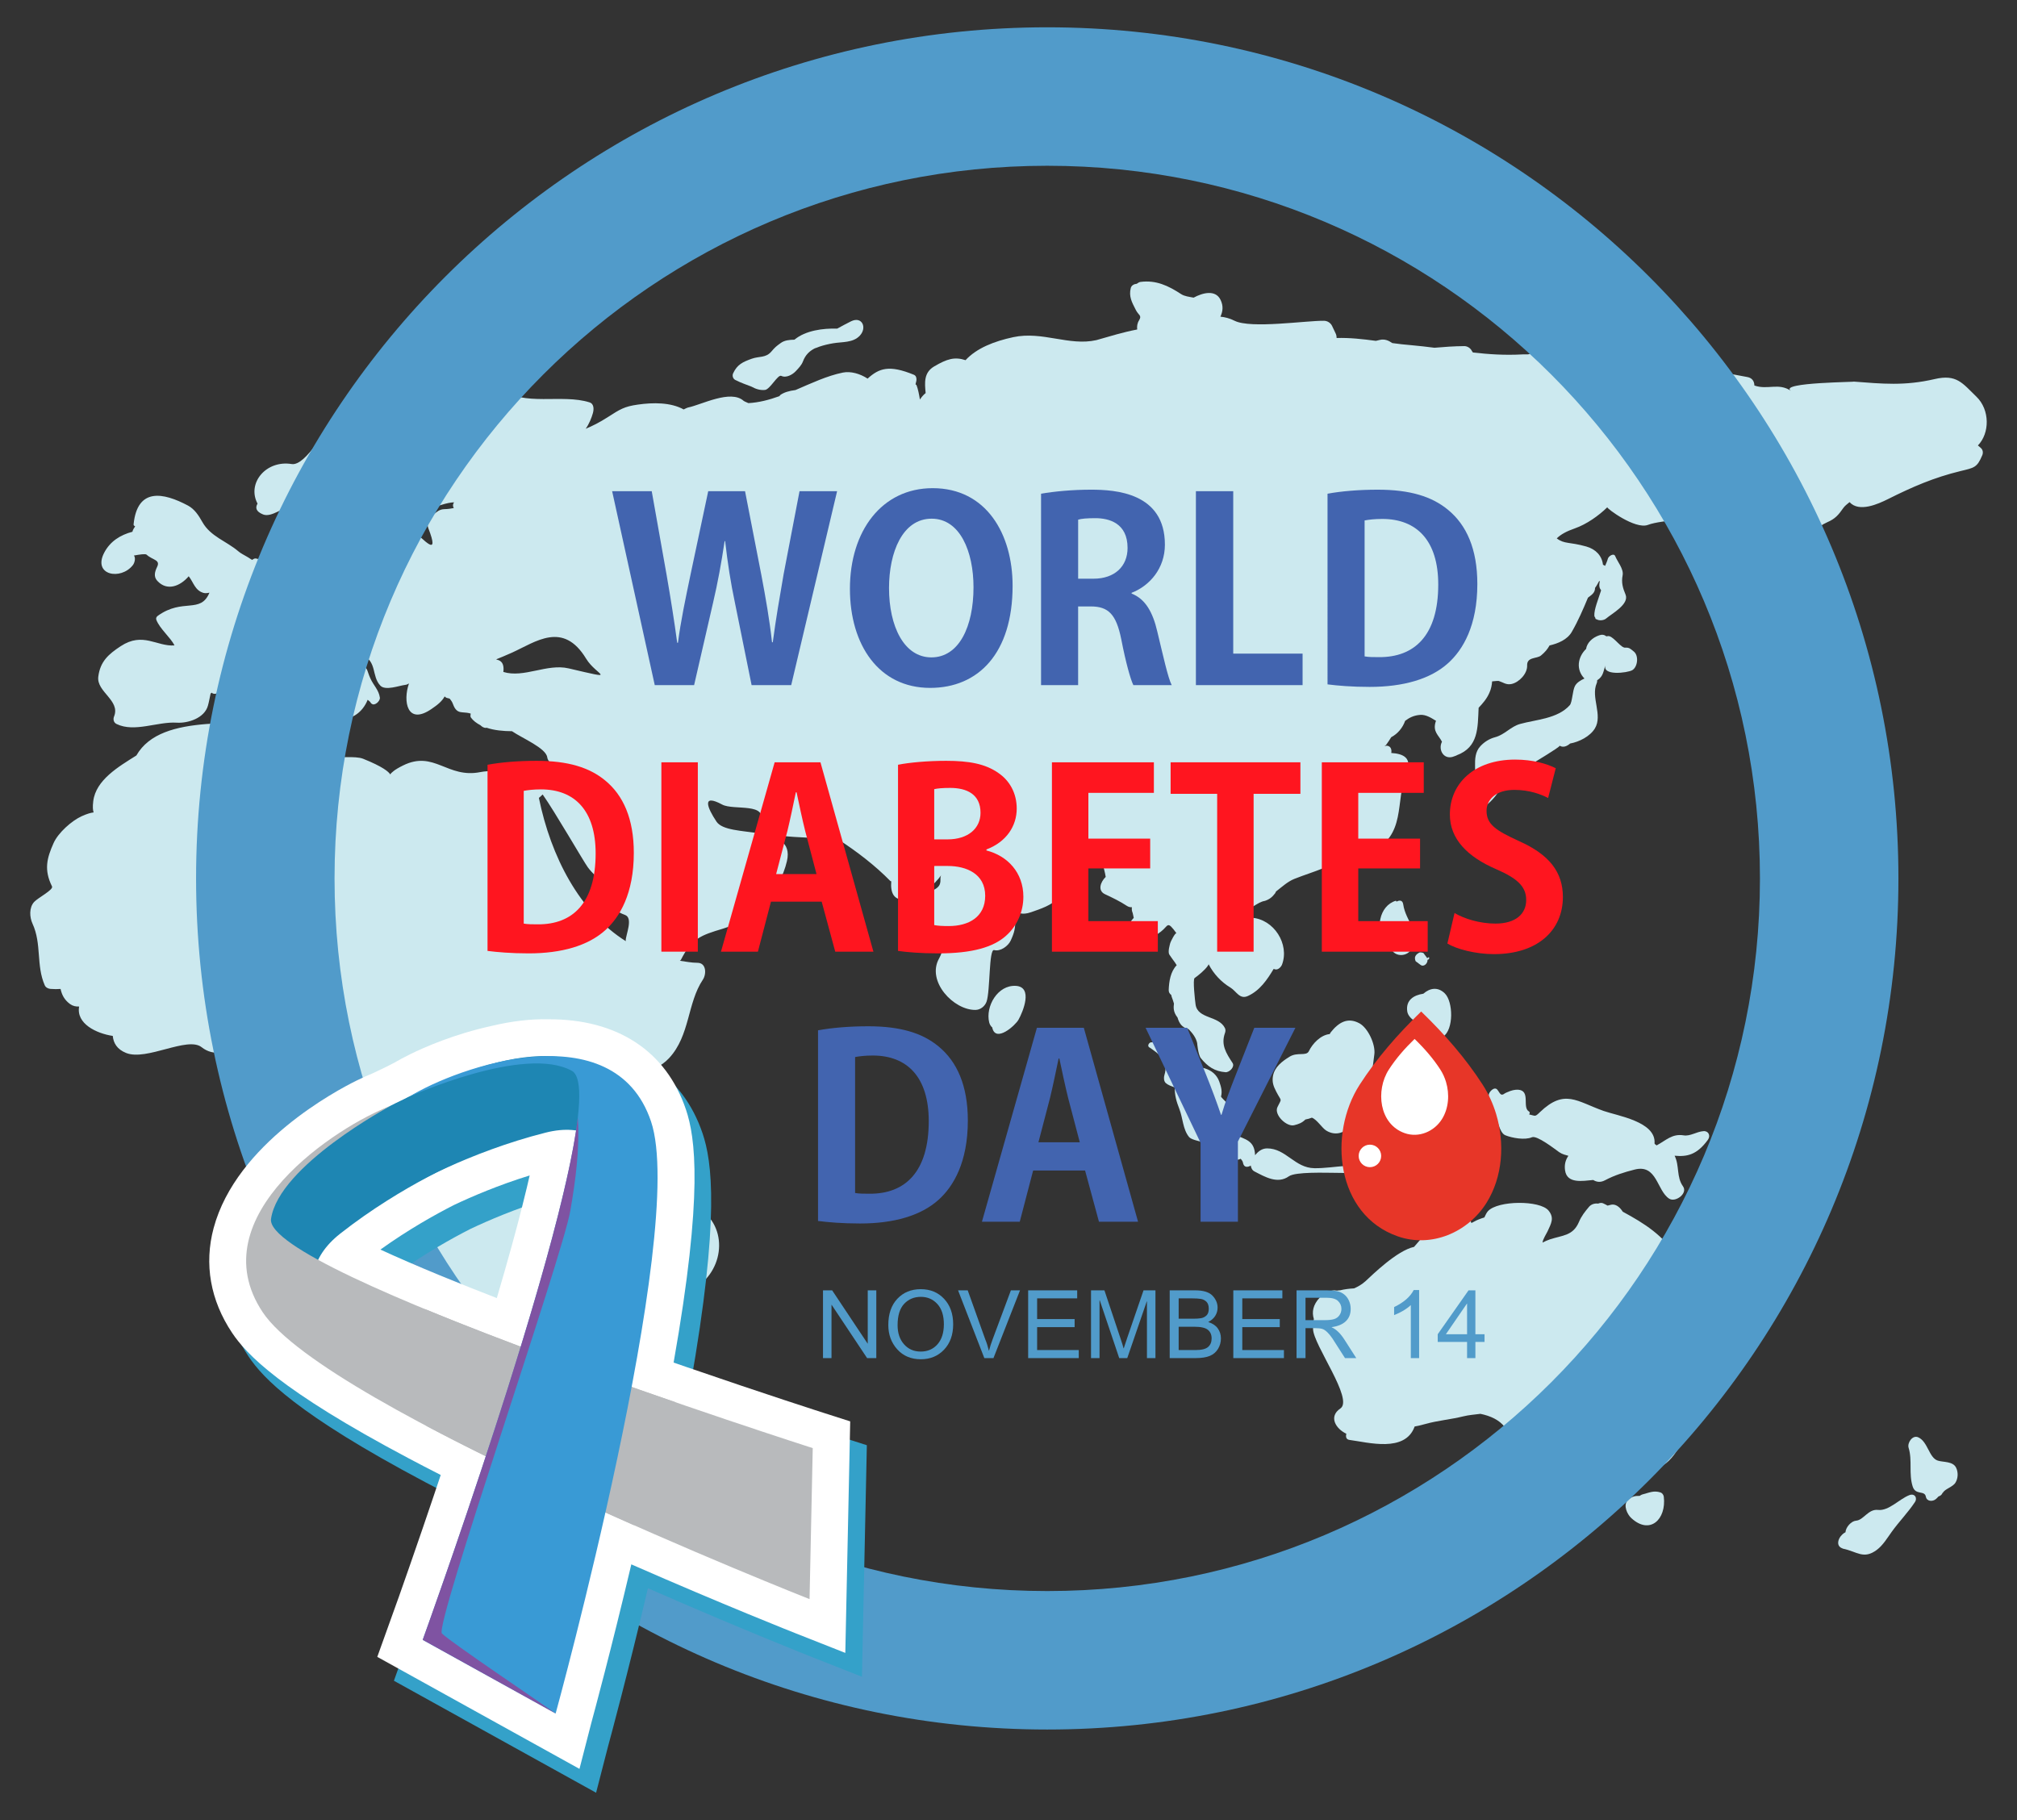 <?xml version="1.0" encoding="utf-8"?>
<!-- Generator: Adobe Illustrator 27.5.0, SVG Export Plug-In . SVG Version: 6.00 Build 0)  -->
<svg version="1.1" id="Layer_1" xmlns="http://www.w3.org/2000/svg" xmlns:xlink="http://www.w3.org/1999/xlink" x="0px" y="0px"
	 viewBox="0 0 306.223 276.34" style="enable-background:new 0 0 306.223 276.34;" xml:space="preserve">
<rect x="0" y="0" width="306.223" height="276.34" fill="#333333" stroke="none"/>
<g>
	<g>
		<g>
			<g>
				<path style="fill:#CCE9EF;" d="M300.288,67.633c1.814-1.858,1.836-5.415-0.228-7.406c-2.124-2.051-2.994-3.452-6.34-2.671
					c-4.584,1.064-7.946,0.712-12.357,0.378c1.081,0.081-11.432,0.097-9.46,1.404c-1.922-1.271-3.503-0.094-5.551-0.805
					c-0.016-0.687-0.36-1.152-1.068-1.287c-9.743-1.856-18.599-3.295-28.27-4.048c-1.842-0.142-3.498,0.174-5.025,0.608
					c-0.271,0.004-0.515-0.017-0.791,0c-2.82,0.156-5.227-0.023-7.575-0.286c-0.055-0.099-0.12-0.14-0.178-0.256
					c-0.186-0.399-0.663-0.714-1.126-0.714c-1.569,0.012-3.071,0.121-4.541,0.25c-1.126-0.143-2.254-0.279-3.494-0.388
					c-0.951-0.068-1.925-0.192-2.905-0.322c-0.57-0.402-1.182-0.652-1.886-0.481c-0.188,0.05-0.407,0.098-0.608,0.143
					c-1.997-0.271-4.008-0.494-5.956-0.432c-0.009-0.215-0.028-0.439-0.135-0.662c-0.184-0.387-0.371-0.782-0.563-1.184
					c-0.214-0.45-0.716-0.769-1.217-0.769c-2.656-0.044-11.104,1.238-13.573,0c-0.779-0.393-1.483-0.557-2.158-0.624
					c0.35-0.756,0.497-1.59,0.014-2.571c-0.769-1.559-2.686-1.072-4.079-0.318c-0.689-0.133-1.378-0.2-1.9-0.539
					c-1.958-1.282-3.82-2.162-6.185-1.846c-0.174,0.022-0.37,0.143-0.551,0.28c-0.402,0.028-0.8,0.245-0.904,0.633
					c-0.329,1.299,0.165,2.163,0.763,3.339c0.41,0.822,0.962,0.804,0.492,1.579c-0.287,0.461-0.332,0.915-0.283,1.389
					c-2.117,0.402-4.174,1.039-6.208,1.617c-4.14,0.93-8.165-1.403-12.608-0.452c-2.89,0.621-5.555,1.662-7.244,3.493
					c-1.653-0.541-2.792-0.205-4.75,0.942c-1.618,0.946-1.453,2.503-1.308,4.053c-0.323,0.256-0.607,0.589-0.871,0.981
					c-0.134-0.838-0.295-1.613-0.506-2.159c-0.026-0.08-0.116-0.096-0.16-0.148c0.036-0.231,0.134-0.45,0.143-0.674
					c0.017-0.326-0.065-0.643-0.394-0.78c-3.757-1.541-5.278-0.996-7.025,0.586c-1.148-0.755-2.573-1.156-3.762-0.915
					c-2.399,0.487-4.782,1.618-7.189,2.651c-0.933,0.114-1.741,0.343-2.314,0.759c-0.041,0.039-0.08,0.117-0.122,0.168
					c-1.556,0.565-3.118,0.971-4.711,1.058c-0.237-0.129-0.486-0.182-0.719-0.343c-1.973-1.77-6.394,0.591-8.409,1.001
					c-0.225,0.053-0.468,0.2-0.696,0.301c-1.979-1.094-4.657-1.063-6.937-0.739c-2.092,0.291-2.739,0.724-4.563,1.894
					c-1.303,0.837-2.361,1.359-3.374,1.78c0.53-0.756,0.893-1.661,1.094-2.381c0.153-0.563,0.193-1.405-0.521-1.63
					c-4.187-1.327-9.989,0.687-13.568-2.092c-2.239-1.737-5.291-2.895-7.964-1.282c-5.033,3.049-12.249,2.444-16.942,5.848
					c-1.331,0.968-4.554,7.244-6.742,6.892c-3.901-0.632-6.828,2.924-5.18,6.008c-0.354,0.604-0.265,1.2,0.841,1.645
					c1.292,0.521,3.208-1.228,4.325-1.264c0.66-0.014,1.223,0.28,1.806,0.509c1.893,2.287,2.663,6.989,7.806,4.668
					c3.763-1.707,4.34-5.316,5.344-8.731c0.106-0.378,0.217-1.04-0.202-1.312c-5.236-3.405,1.929-1.981,3.04-1.739
					c0.938,0.204,1.852-0.08,2.492-0.832c2.131-2.488-0.017,1.047-1.283,2.082c-0.855,0.695-1.081,1.691-1.497,2.703
					c-0.135,0.35-0.182,1.045,0.198,1.287c1.618,1.024,2.851,1.9,4.932,1.212c0.862-0.28,1.529-0.407,2.034-0.423
					c-0.148,0.22-0.225,0.478-0.107,0.729c0.023,0.043,0.042,0.09,0.067,0.139c-0.392,0.081-0.843,0.155-1.457,0.171
					c-0.728,0.031-1.12,0.392-1.66,0.859c-0.58,0.507-1.063,1.223-0.755,2.019c1.823,4.672-0.655,1.77-2.49,0.176
					c-0.546-0.481-1.301-0.085-1.728,0.352c-1.104,1.096-3.811,4.438-5.605,2.624c-0.401-0.397-1.184-0.384-1.646-0.123
					c-1.595,1.046-3.417,1.478-5.452,1.298c0.376-0.284,1.032-1.429,0.207-1.656c-1.882-0.527-3.348-1.226-3.115-3.491
					c0.018-0.207-0.088-0.361-0.299-0.389c-5.203-0.68-2.125,6.957-6.007,5.827c-0.228-0.063-0.416,0.076-0.607,0.205
					c-0.208-0.1-0.357-0.234-0.552-0.344c-0.059-0.047-0.133-0.085-0.212-0.127c-0.464-0.277-1.001-0.533-1.346-0.844
					c-1.782-1.524-4.212-2.233-5.441-4.42c-0.55-0.978-1.172-1.967-2.198-2.517c-3.726-1.978-7.68-2.78-8.25,2.848
					c-0.022,0.2,0.121,0.231,0.233,0.314c-0.164,0.266-0.352,0.511-0.412,0.819c-1.844,0.485-3.375,1.451-4.278,3.169
					c-1.798,3.432,2.505,4.245,4.339,1.905c0.296-0.373,0.454-1.121,0.168-1.465c0.893-0.162,1.747-0.29,1.924-0.131
					c0.906,0.838,2.146,0.759,1.592,1.864c-0.336,0.702-0.562,1.461,0.027,2.105c1.501,1.641,3.509,0.798,4.774-0.689
					c0.733,0.907,0.939,2.155,2.256,2.528c0.286,0.077,0.597,0.026,0.892-0.036c-1.359,3.267-4.041,0.764-7.854,3.522
					c-0.182,0.129-0.296,0.357-0.215,0.581c0.486,1.343,2.226,2.761,2.759,3.907c-2.704,0.189-4.786-2.104-8.164,0.115
					c-1.815,1.196-3.114,2.294-3.401,4.637c-0.291,2.293,3.376,3.589,2.403,6.014c-0.187,0.438-0.076,0.949,0.37,1.162
					c2.722,1.326,6.222-0.386,9.131-0.2c1.679,0.109,4.214-0.662,4.745-2.592c0.166-0.595,0.267-1.2,0.398-1.807
					c0.046-0.054,0.1-0.101,0.153-0.159c0.278,0.253,0.671,0.227,0.979,0.009c2.365-1.631,4.808-3.01,7.106-4.656
					c0.187,0.189,0.362,0.393,0.559,0.582c0.389,0.362,0.912,0.26,1.367,0.099c1.239-0.438,2.982-1.802,2.743-2.403
					c0.526,1.345,2.686,2.975,3.795,3.864c0.996,0.801,3.099,0.66,3.332,2.207c0.077,0.525,0.139,1.023,0.207,1.456
					c-0.221,0.081-0.607,0.205-1.547,0.7c-0.415,0.215-0.705,0.595-0.68,1.08c0.005,0.194,0.019,0.393,0.028,0.594
					c0.013,0.272,0.249,0.403,0.478,0.447c2.684,0.484,4.534-0.903,5.33-2.895c0.173,0.156,0.399,0.28,0.472,0.468
					c0,0.01,0.008,0.004,0.019,0.01c0.025,0.042,0.045,0.081,0.08,0.122c0.005-0.014,0.012-0.023,0.026-0.031
					c0.393,0.456,1.338-0.359,1.256-0.908c-0.169-1.166-0.946-1.823-1.435-2.896c-0.6-1.294-0.294-1.578-1.444-2.09
					c-0.103-0.048-0.226,0.073-0.348,0.1c-0.731-0.646-1.472-1.296-1.701-1.785c-0.066-0.152-0.157-0.21-0.229-0.339
					c0.829,0.08,1.659,0.178,2.487,0.54c2.277,1.009,1.388,3.211,2.736,4.651c0.761,0.827,2.911-0.009,3.768-0.103
					c0.266-0.027,0.412-0.126,0.585-0.219c-0.948,2.7-0.28,6.395,3.391,3.895c0.985-0.663,1.633-1.204,2.025-1.927
					c0.092,0.093,0.191,0.189,0.349,0.231c0.134,0.033,0.278,0.075,0.412,0.103c0.153,0.212,0.332,0.399,0.442,0.684
					c0.26,0.676,0.533,1.336,1.408,1.39c0.582,0.041,0.993,0.081,1.343,0.197c-0.026,0.211-0.08,0.434,0.027,0.594
					c0.363,0.504,0.876,0.871,1.458,1.18c0.216,0.215,0.474,0.38,0.788,0.406c0.045,0,0.083-0.034,0.13-0.034
					c1.162,0.397,2.538,0.526,3.867,0.531c1.569,1.072,5.174,2.567,5.352,3.969c0.039,0.332,0.253,0.607,0.49,0.876
					c-2.102,1.409-8.436,0.917-10.621,1.359c-5.058,1.024-7.033-3.361-11.781-0.994c-1.256,0.619-1.753,1.073-1.924,1.349
					c-0.236-0.403-1.147-1.185-4.117-2.374c-2.361-0.951-10.524,1.497-8.149-3.523c0.117-0.253,0.053-0.526-0.117-0.729
					c-0.438-0.567-0.884-1.131-1.313-1.7c-0.115-0.149-0.366-0.149-0.524-0.119c-7.941,1.437-20.464-1.175-24.323,5.572
					c-2.692,1.694-6.15,3.704-6.547,6.942c-0.113,0.894-0.053,1.373,0.054,1.704c-0.393,0.046-0.915,0.172-1.804,0.571
					c-1.528,0.695-3.578,2.522-4.268,4.075c-1.029,2.301-1.492,4.059-0.242,6.587c0.254,0.513-2.119,1.714-2.714,2.359
					c-0.784,0.854-0.701,2.315-0.241,3.311c1.413,3.075,0.518,6.314,1.854,9.348c0.151,0.335,0.508,0.508,0.856,0.544
					c0.566,0.048,1.069,0.04,1.542,0.008c0.2,0.909,0.58,1.653,1.434,2.287c0.428,0.309,0.899,0.407,1.385,0.38
					c-0.47,2.614,2.618,4.087,5.108,4.465c0.097,1.077,0.648,2.037,2.03,2.589c3.093,1.247,9.327-2.576,11.461-0.875
					c1.792,1.43,4.152,0.889,5.884-0.368c0.2-0.146,0.396-0.356,0.607-0.536c1.037,0.577,2.561,0.436,3.802,0.564
					c0.626,0.067,1.03,0.122,1.471,0.182c0.908,0.964,1.719,1.949,2.432,2.89c-0.471,0.783-0.799,1.636-0.602,2.41
					c0.535,2.088-2.083,3.925-0.922,6.287c1.001,2.038,3.061,2.318,5.075,2.26c-0.434,0.92-0.705,2.082-0.544,2.997
					c0.151,0.885,3.656,5.5,3.889,4.676c-0.354,1.257-0.419,2.302-0.255,3.225c-1.434,1.632-3.279,3.245-3.038,4.955
					c0.518,3.697,0.511,1.22-0.726,4.892c-1.062,3.132-0.219,4.689,2.411,6.841c0.009,0.008,0.015,0,0.027,0.008
					c0.285,0.756,0.635,1.568,1.056,2.442c1.036,2.208,3.465,4.71,4.612,8.057c0.708,2.093,0.25,7.6,4.339,7.007
					c1.416-0.202,1.803,1.535,3.204,1.219c3.133-0.719,4.961-4.441,8.491-3.995c4.088,0.506,12.307-11.033,12.983-14.621
					c0.137-0.688-0.218-1.322-0.822-1.619c-4.862-2.405-0.241-4.845,3.075-6.481c4.481-2.207,4.772-13.117,3.469-12.628
					c0.844-0.313,1.485-1.247,1.621-2.117c0.416-2.753-3.012-6.534-0.537-7.968c1.467-0.845,3.312-1.092,3.628-3.058
					c0.624-4.087,3.911-3.244,6.348-5.875c3.178-3.427,2.733-8.338,5.119-11.904c0.562-0.839,0.541-2.561-0.823-2.561
					c-0.94,0-1.788-0.191-2.669-0.31c0.045-0.057,0.128-0.074,0.159-0.143c1.65-3.261,3.031-3.723,6.392-4.732
					c4.759-1.404,8.632-5.598,9.709-10.27c1.337-5.848-8.933-3.322-10.7-5.981c-1.407-2.114-2.295-4.293,0.868-2.588
					c1.735,0.932,7.096-0.388,5.731,2.803c-0.149,0.33-0.109,0.756,0.148,1.015c1.323,1.314,8.167,1.118,11.696,1.446
					c2.855,1.843,5.684,4.023,7.94,6.331c0.041,0.054,0.094,0.024,0.15,0.054c-0.135,1.698,0.31,3.182,2.711,2.7
					c1.743-0.354,3.922-2.242,4.885-3.646c-0.363,0.525,0.326,1.438-0.977,2.163c-0.369,0.198-0.679,0.433-0.898,0.8
					c-2.724,4.484,4.093,5.121,1.528,9.724c-1.918,3.453,2.224,7.843,5.546,7.788c0.739-0.012,1.416-0.544,1.672-1.243
					c0.58-1.662,0.335-8.064,1.158-7.843c0.944,0.259,2.136-0.617,2.515-1.449c0.554-1.207,0.725-1.868,0.68-3.287
					c-0.077-2.812-0.425-0.026,2.398-1.009c1.563-0.548,3.049-1.014,4.275-2.237c1.501-1.49,3.915-5.836,6.463-5.559
					c0.246,0.843,0.486,1.671,0.604,2.433c-0.808,0.785-1.228,2.046-0.172,2.595c1.178,0.551,2.338,1.107,3.416,1.819
					c0.231,0.147,0.477,0.201,0.731,0.188c0,0.013,0,0.013,0,0.028c-0.041,0.299,0,0.581,0.121,0.848
					c0.059,0.326,0.107,0.53,0.161,0.74c-0.657,0.694-1.013,1.409-0.799,2.517c0.053,0.303,0.23,0.666,0.569,0.756
					c1.854,0.513,2.822-0.027,4.374-1.201c1.153-0.878,0.881-1.756,2.355,0.282c-0.166-0.233-0.924,1.309-0.953,1.457
					c-0.056,0.244-0.42,1.359-0.129,1.782c0.277,0.408,0.564,0.818,0.863,1.214c0.089,0.174,0.165,0.251,0.243,0.376
					c-0.943,0.981-1.167,2.451-1.215,3.769c-0.005,0.361,0.141,0.564,0.389,0.759c0.03,0.088,0.024,0.184,0.058,0.264
					c0.144,0.366,0.25,0.701,0.349,1.041c-0.067,0.558-0.138,1.256,0.533,2.103c0,0,0.009,0.008,0.009,0.013
					c0.26,0.892,0.668,1.512,1.677,1.758c0.608,0.634,1.146,1.313,1.31,2.144c-0.015-0.082,0.134,1.747,0.553,2.27
					c1.027,1.278,2.117,2.01,3.75,2.13c0.571,0.041,1.447-0.803,1.068-1.399c-0.963-1.481-1.809-2.759-1.148-4.567
					c0.08-0.228,0.1-0.489-0.003-0.715c-0.93-1.944-4.128-1.358-4.464-3.583c-0.087-0.586-0.447-3.816-0.152-4.027
					c0.595-0.43,1.528-1.175,2.01-1.864c0.029-0.036,0.084-0.16,0.125-0.232c0.743,1.447,1.912,2.702,3.306,3.536
					c0.906,0.551,1.391,1.844,2.64,1.284c1.822-0.823,2.936-2.471,3.923-4.117c0.078,0.028,0.135,0.053,0.266,0.081
					c0.432,0.071,0.866-0.378,1.006-0.742c1.154-3.083-1.208-6.895-4.642-7.113c-0.067-0.459-0.14-0.916-0.205-1.374
					c0.205-0.15,0.406-0.292,0.618-0.434c0.512-0.312,1.019-0.646,1.632-0.75c0.697-0.231,1.104-0.569,1.547-1.149
					c0.071-0.095,0.077-0.175,0.137-0.274c0.903-0.702,1.749-1.489,2.758-1.903c1.585-0.632,3.062-1.076,4.438-1.644
					c0.438,0.037,0.828,0.08,0.979,0.069c1.909-0.124,4.392-1.663,6.07-2.43c5.665-2.552,3.773-7.748,5.545-12.087
					c0.942-2.274-0.439-2.918-2.292-3.035c0.09-0.513-0.062-1.041-0.658-1.103c-0.131-0.014-0.25,0.054-0.37,0.082
					c0.063-0.082,0.184-0.122,0.25-0.214c0.281-0.374,0.52-0.768,0.771-1.161c1.013-0.536,1.739-1.438,2.114-2.486
					c0.612-0.466,1.316-0.836,2.285-0.902c0.854-0.063,1.648,0.435,2.409,0.908c-0.021,0.042-0.048,0.079-0.061,0.121
					c-0.473,1.533,0.433,2.017,0.959,3.047c-0.014,0.037-0.041,0.079-0.056,0.117c-0.497,1.149,0.31,2.55,1.646,2.187
					c0.218-0.054,0.358-0.14,0.552-0.197l-0.022,0.028c0.038-0.016,0.077-0.052,0.118-0.08c3.339-1.246,3.178-4.182,3.325-7.21
					c0.631-0.674,1.232-1.35,1.639-2.287c0.267-0.598,0.366-1.16,0.41-1.723c0.504-0.054,0.931-0.086,0.996-0.067
					c0.705,0.227,1.135,0.63,1.933,0.469c1.175-0.242,2.433-1.589,2.387-2.805c-0.053-1.349,1.466-1,2.106-1.526
					c0.625-0.52,0.982-0.956,1.295-1.524c1.285-0.299,2.692-0.863,3.388-2.078c0.964-1.681,1.716-3.422,2.444-5.177
					c0.246-0.207,0.519-0.363,0.755-0.627c0.249-0.269,0.322-0.58,0.322-0.862c0.241-0.305,0.43-0.689,0.635-1.056
					c0.026,0.028,0.055,0.044,0.083,0.068c-0.05,0.256-0.097,0.519-0.057,0.786c0.034,0.228,0.137,0.415,0.259,0.58
					c-0.434,1.363-1.069,2.887-1.028,3.817c0,0.152,0.08,0.243,0.151,0.354c0,0.158,0.052,0.2,0.199,0.224
					c0.42,0.259,1.122,0.167,1.471-0.144c0.803-0.696,3.511-2.135,2.921-3.601c-0.423-1.002-0.664-1.849-0.445-2.95
					c0.179-0.952-0.801-2.073-1.123-2.886c-0.219-0.552-1.033,0.014-1.121,0.38c-0.094,0.352-0.258,0.715-0.418,1.091
					c-0.083-0.068-0.201-0.121-0.325-0.174c-0.147-1.344-1.078-2.358-2.523-2.766c-2.611-0.736-3.31-0.34-4.493-1.236
					c0.643-0.627,1.472-1.073,2.763-1.525c1.744-0.613,3.599-1.908,4.915-3.205c-0.161,0.148,4.226,3.402,6.143,2.687
					c2.284-0.865,7.92-0.733,9.683-2.106c0.495-0.378,1.467-0.945,1.653-1.668c0.131-0.519,0.38-0.916,0.617-1.332
					c1.148-0.928,2.285-1.826,3.038-1.606c-0.067-0.015,2.511-0.249,4.772-0.354c0.033,0.242,0.008,0.468,0.049,0.723
					c0.43,2.45-0.7,1.337-2.029,1.605c-1.132,0.232-4.263,1.322-5.105,2.235c-1.313,1.42-0.844,3.165-0.639,4.824
					c-0.232,0.978-0.367,1.971-0.419,2.915l0,0c-0.5,0.782-2.122,3.441-1.492,4.598c0.613,1.123,2.422,1.085,3.491,0.533
					c0.496-0.259,0.937-0.581,1.388-0.872c0.714-0.263,1.485-0.737,2.297-1.359c1.077-0.579,2.268-0.913,3.246-1.572
					c2.758-1.835,3.537-5.592,6.659-6.955c1.269-0.551,1.734-1.121,2.511-2.229c0.268-0.356,0.604-0.57,0.912-0.843
					c1.445,1.602,4.358,0.273,5.793-0.439c3.801-1.901,7.012-3.292,11.053-4.276c2.083-0.507,2.508-0.51,3.303-2.403
					c0.148-0.352,0.11-0.777-0.162-1.049C300.614,67.897,300.453,67.776,300.288,67.633z M76.418,102.023
					c0.413-3.158-3.406-0.809,1.33-2.937c3.58-1.625,7.739-4.85,11.243,0.93c1.512,2.509,5.188,3.302-2.662,1.466
					C83.052,100.715,79.543,102.989,76.418,102.023z M94.996,142.797c0,0.04,0.022,0.063,0.022,0.107
					c-7.028-4.407-11.387-12.838-13.206-21.764c0.2-0.131,0.376-0.341,0.575-0.512c1.811,2.546,6.158,10.089,6.841,11.035
					c0.302,0.415,0.73,0.886,1.199,1.346c0.548,1.519,1.724,3.217,2.081,3.83c0.694,1.179,1.03,1.568,2.394,2.083
					C96.171,139.39,94.992,141.974,94.996,142.797z"/>
				<path style="fill:#CCE9EF;" d="M62.058,70.242c0,0,0,0-0.005,0C62.281,70.299,62.244,70.282,62.058,70.242z"/>
			</g>
			<path style="fill:#CCE9EF;" d="M106.317,183.59c-1.269-0.891-2.967,0.486-3.115,1.84c-0.017,0.146,0.036,0.211,0.036,0.333
				c-0.71,1.224-1.656,2.355-3.123,2.35c-1.018,0-2.316,0.148-3.163,0.772c-1.665,1.215-1.215,3.478-0.776,5.154
				c0.371,1.413-0.219,2.631-0.385,3.992c0.031,1.353-0.235,2.659-0.783,3.942c-0.084,0.148-0.813,1.259-0.818,1.728
				c-0.045,1.82,1.009,4.289,3.262,4.436c1.597,0.114,2.815-1.484,3.55-2.68c0.814-1.304,1.118-2.797,1.434-4.266
				c0.527-2.449-0.093-4.076,2.418-5.279C109.701,193.607,110.867,186.777,106.317,183.59z"/>
			<path style="fill:#CCE9EF;" d="M154.242,149.688c-2.793-0.172-4.653,3.137-4.062,5.55c0.066,0.278,0.237,0.581,0.477,0.778
				c0.008,0.031,0,0.07,0.008,0.098c0.563,2.199,3.484-0.419,3.969-1.296C155.319,153.592,156.86,149.864,154.242,149.688z"/>
			<path style="fill:#CCE9EF;" d="M208.927,177.516c-2.823-1.17-6.341-0.102-9.368-0.145c-3.016-0.04-4.304-3.009-7.195-3.007
				c-0.803,0.011-1.359,0.472-1.813,1.036c-0.108-2.175-1.249-2.377-3.462-3.226c-0.228-0.093,0.663-0.796,0.824-1.267
				c0.297-0.799,0.106-1.445-0.331-2.095c-0.189-0.282-2.24-2.204-2.206-2.318c0.221-0.805,0.003-1.51-0.263-2.269
				c-0.75-2.109-3.302-2.605-5.103-1.856c-0.304,0.121-0.571,0.425-0.787,0.759c-0.245-0.159-0.42-0.349-0.38-0.649
				c0.296-2.654-1.416-4.423-4.092-4.22c-0.283,0.028-0.566,0.473-0.34,0.7c0.015,0.032,0.045,0.058,0.064,0.077
				c0.009,0.005,0.024-0.007,0.035-0.007c1.459,1.026,2.969,1.963,2.271,4.208c-0.116,0.353-0.099,0.923,0.201,1.199
				c0.305,0.287,0.827,0.477,1.364,0.667c0,1.22,0.251,2.119,0.697,3.258c0.555,1.426,0.521,3.072,1.47,4.263
				c0.313,0.398,1.494,0.629,1.877,0.736c1.302,0.393,1.43,0.434,2.486,1.375c0.915,0.832,1.728,1.381,2.986,1.353
				c0.149-0.005,0.318-0.068,0.493-0.147c0.2,0.207,0.344,0.431,0.376,0.687c0.152,0.654,0.689,0.625,1.163,0.344
				c0.053,0.372,0.215,0.721,0.572,0.898c1.574,0.809,3.489,1.957,5.215,0.729c0.986-0.704,5.591-0.527,6.954-0.527
				c1.929,0.008,3.937,0.085,5.883,0.282C208.886,178.398,209.383,177.708,208.927,177.516z"/>
			<path style="fill:#CCE9EF;" d="M206.362,155.358c-1.767-0.944-3.123-0.12-4.305,1.35c-0.076,0.101-0.104,0.196-0.183,0.298
				c-1.332,0.129-2.578,1.39-3.164,2.603c-0.393,0.799-1.742,0.086-2.936,0.839c-1.113,0.691-2.247,1.539-2.505,2.897
				c-0.171,0.948,0.062,1.576,0.5,2.418c0.825,1.603,0.866,0.883,0.178,2.324c-0.571,1.158,1.374,3.034,2.523,2.761
				c0.688-0.17,1.207-0.356,1.715-0.87c0.339-0.067,0.658-0.143,0.984-0.279c0.784,0.29,1.536,1.561,2.177,1.956
				c1.484,0.926,3.183,0.331,3.922-1.299c0.407-0.88,0.539-1.553,0.297-2.502c-0.025-0.129-0.175-0.157-0.238-0.266
				c1.17-0.364,2.23-1.284,2.523-2.444c0.395-1.634,0.593-3.427,0.808-5.102C208.834,158.572,207.697,156.068,206.362,155.358z"/>
			<path style="fill:#CCE9EF;" d="M212.318,128.523c-0.179-0.277-0.423-0.358-0.667-0.358c0-0.131,0.053-0.255,0.05-0.39
				c-0.006-0.17-0.239-0.037-0.266,0.054c-0.12,0.165-0.24,0.326-0.357,0.487c-0.285,0.146-0.546,0.365-0.706,0.6
				c-0.164,0.243-0.216,0.478-0.292,0.714c-0.007,0.009-0.007,0.019-0.015,0.035c-0.029,0.112-0.113,0.202-0.139,0.346
				c0.018,0,0.039-0.013,0.056-0.013c-0.056,0.381,0.092,0.727,0.62,0.638c0.068-0.018,0.107-0.054,0.162-0.075
				c0.524,0.316,1.311-0.303,1.578-0.682C212.65,129.435,212.588,128.966,212.318,128.523z"/>
			<path style="fill:#CCE9EF;" d="M129.221,48.777c-0.737,0.354-1.422,0.75-2.119,1.121c-2.126-0.072-4.803,0.272-6.492,1.679
				c-0.752,0.013-1.5,0.084-2.066,0.496c-0.728,0.526-0.868,0.64-1.44,1.31c-0.852,0.993-1.832,0.673-2.969,1.083
				c-1.368,0.493-2.199,0.87-2.824,2.201c-0.18,0.38-0.039,0.833,0.323,1.025c0.853,0.432,1.652,0.701,2.459,1.014
				c0.626,0.343,1.287,0.579,2.052,0.499c0.769-0.087,1.954-2.389,2.471-2.134c0.756,0.37,1.74-0.211,2.222-0.739
				c0.419-0.455,0.847-0.878,1.069-1.46c0.372-1,1.018-1.592,1.802-1.984c0.249-0.084,0.465-0.155,0.693-0.255
				c0.662-0.224,1.358-0.389,2.087-0.512c1.353-0.237,3.015-0.041,4.055-1.162C131.678,49.742,130.875,47.979,129.221,48.777z"/>
			<path style="fill:#CCE9EF;" d="M45.795,103.672c0.2-0.282,0.345-0.59,0.431-1.105c0.02-0.146-0.125-0.221-0.176-0.348
				c0.031-0.046,0.097-0.099,0.035-0.12c-0.08-0.022-0.09-0.076-0.146-0.11c-0.066-0.072-0.041-0.213-0.133-0.261
				c-0.391-0.176-0.791-0.349-1.185-0.52c0,0.022,0.003,0.034,0.003,0.046c-0.093-0.013-0.115-0.106-0.233-0.093
				c-0.888,0.053-2.117,1.426-1.007,2.056c0.182,0.111,0.307,0.101,0.419,0.09c-0.117,0.105-0.237,0.236-0.434,0.551
				c-0.316,0.515-0.335,1.163,0.238,1.487c0.931,0.517,0.785,0.473,1.877,0.41c0.522-0.024,1.046-0.558,0.848-1.098
				C46.091,104.034,46.035,103.869,45.795,103.672z"/>
			<path style="fill:#CCE9EF;" d="M262.38,198.693c-1.316-0.988-2.062-1.145-2.584-2.836c-0.667-2.144-3.866-2.963-5.075-4.85
				c-2.222-3.49-5.04-5.229-8.352-7.031c-0.358-0.563-0.882-1.078-1.518-1.087c-0.246,0-0.524,0.111-0.785,0.162
				c-0.229-0.12-0.407-0.232-0.688-0.352c-0.242-0.106-0.503-0.053-0.755,0.049c-0.506-0.075-1.047,0.103-1.364,0.473
				c-0.626,0.737-1.172,1.425-1.551,2.337c-0.893,2.081-2.47,1.988-4.37,2.61c-0.408,0.132-0.778,0.309-1.15,0.498
				c0.054-0.535,0.567-1.286,0.755-1.685c0.561-1.228,1.081-2.054,0.153-3.187c-1.326-1.58-7.677-1.537-9.187,0.094
				c-0.193,0.201-0.379,0.591-0.551,0.96c-0.307,0.108-0.611,0.187-0.912,0.325c-0.366,0.14-0.703,0.361-1.054,0.525
				c-0.108-0.352-0.345-0.675-0.674-0.795c-3.699-1.37-5.834,1.944-8.031,4.415c-2.602,0.559-6.363,4.282-7.355,5.193
				c-0.594,0.537-1.16,0.846-1.755,1.107c-0.756,0.041-1.471,0.137-2.123,0.295c-0.224-0.013-0.402,0.079-0.638,0.027
				c-0.791-0.147-1.963,0.542-2.467,1.096c-0.998,1.068-1.21,2.169-0.878,3.227c-0.076,0.485-0.129,0.966-0.12,1.537
				c0.044,2.402,6.198,10.666,4.15,12.051c-1.832,1.243-0.707,3.076,0.904,3.84c-0.109,0.422-0.061,0.862,0.471,0.938
				c2.871,0.378,8.445,1.962,9.892-2.017c0-0.008,0-0.008,0-0.021c0.297-0.045,0.797-0.148,1.617-0.376
				c1.862-0.528,3.879-0.692,5.765-1.162c0.865-0.215,1.74-0.269,2.611-0.385c1.53,0.316,2.847,0.91,3.699,2.006
				c0.6,0.779,1.889,1.362,3.271,1.912c0.137,0.173,0.265,0.339,0.397,0.515c0.278,0.352,0.902,0.365,1.291,0.291
				c0.067-0.017,0.097-0.048,0.153-0.063c1.158,0.438,2.265,0.889,2.958,1.429c1.227,0.955,2.868,1.453,4.433,2.015
				c-0.107,0.445-0.035,0.877,0.258,1.249c0.888,1.167,2.855,1.858,4.312,1.193c0.828-0.379,1.788-0.879,2.278-1.688
				c1.199-1.939,0-1.578,1.92-0.806c5.473,2.199,8.468-11.688,9.318-14.327c0.586-1.829,1.228-2.809-0.019-4.352
				c-0.357-0.435-0.736-0.764-1.112-1.066c-0.436-1.702,1.618-1.093,2.954-1.216C261.935,201.663,263.559,199.583,262.38,198.693z"
				/>
			<path style="fill:#CCE9EF;" d="M258.617,171.744c-1.054,0.077-1.99,0.805-3.011,0.639c-1.74-0.275-2.636,0.741-4.09,1.525
				c-0.173-0.113-0.335-0.226-0.322-0.313c0.243-3.297-5.627-4.173-7.726-4.916c-4.095-1.456-5.927-3.401-9.67,0.178
				c-0.796,0.769-0.648,0.566-1.645,0.349c0.099-0.146,0.155-0.339-0.027-0.447c-1.083-0.63,0.322-3.177-1.657-3.307
				c-0.501-0.023-1.068,0.121-1.563,0.354c-0.025,0.005-0.025,0.012-0.053,0.018c-0.124,0.069-0.278,0.102-0.393,0.189
				c-0.652,0.508-0.734-0.088-1.144-0.574c-0.445-0.511-1.238,0.322-1.282,0.758c-0.1,0.906,0.043,1.616,0.413,2.024
				c-0.086,0.245-0.103,0.487,0.115,0.661c0.857,0.743,0.957,3.079,1.992,3.495c1.033,0.412,2.943,0.759,4.027,0.296
				c0.77-0.322,3.393,1.738,4.142,2.267c0.501,0.336,0.941,0.417,1.392,0.549c-0.417,0.598-0.637,1.313-0.506,2.212
				c0.292,2.06,2.646,1.61,4.277,1.46c0.477,0.301,1.082,0.423,1.788,0.044c1.447-0.766,2.902-1.221,4.499-1.626
				c3.413-0.872,3.362,3.215,5.247,4.42c0.957,0.616,2.86-0.81,2.098-1.87c-1.033-1.437-0.507-3.099-1.277-4.652
				c1.909,0.18,3.393-0.136,5.049-2.412C259.747,172.433,259.384,171.682,258.617,171.744z"/>
			<path style="fill:#CCE9EF;" d="M216.743,163.385c-2.297,1.208-5.309-1.515-7.123,1.434c-0.314,0.509-0.372,0.998-0.282,1.451
				c-0.237,0.282-0.345,0.615-0.371,0.981c-0.497,0.409-0.804,1.158-0.35,1.672c0.187,0.216,0.374,0.29,0.578,0.33
				c0.024,0.087-0.055,0.196,0,0.274c0.237,0.346,0.31,0.663,0.343,0.988c0.014,0.053,0.021,0.104,0.044,0.161
				c0.021,1.054-0.725,2.025-0.398,3.239c0.2,0.756,1.024,0.853,1.59,0.379c0.864-0.7,1.194-1.399,1.323-2.488
				c0.76,1.705,3.212,1.792,3.904-0.157c0.955-2.699-1.259-3.634-3.119-5.077c-1.927-1.496,1.131-0.592,2.212-0.924
				c1.054-0.321,1.56-0.627,2.168-1.572C217.513,163.688,217.238,163.115,216.743,163.385z"/>
			<path style="fill:#CCE9EF;" d="M289.897,227.004c-1.537,0.583-3.129,2.434-4.776,2.252c-1.498-0.169-2.186,1.558-3.347,1.635
				c-0.707,0.058-1.547,0.974-1.592,1.755c-0.261,0.123-0.492,0.326-0.685,0.568c-0.014,0.025-0.036,0.034-0.053,0.052
				c-0.437,0.59-0.556,1.342,0.01,1.703c0.059,0.055,0.135,0.062,0.202,0.096c0.068,0.026,0.09,0.064,0.176,0.08
				c2.105,0.434,3.097,1.672,5.1,0.183c0.938-0.694,1.609-1.832,2.279-2.76c1.111-1.548,2.442-2.888,3.501-4.482
				C291.166,227.414,290.665,226.709,289.897,227.004z"/>
			<path style="fill:#CCE9EF;" d="M296.974,222.835c-0.487-0.986-1.925-0.8-2.767-1.064c-1.35-0.419-1.507-2.877-2.973-3.538
				c-0.875-0.403-1.696,0.839-1.467,1.587c0.592,1.914-0.008,3.925,0.621,5.889c0.444,1.364,1.813,0.528,1.996,1.53
				c0.135,0.751,1.031,0.794,1.538,0.358c0.122-0.1,0.251-0.24,0.371-0.376c0.169-0.071,0.34-0.133,0.486-0.311
				c0.076-0.098,0.103-0.186,0.175-0.282c0.009,0.008,0.023,0.01,0.027,0.01c0.293-0.577,1.478-0.845,1.899-1.523
				C297.293,224.443,297.314,223.532,296.974,222.835z"/>
			<path style="fill:#CCE9EF;" d="M252.599,227.25c-0.04-0.272-0.224-0.554-0.493-0.647c-1.037-0.337-1.716,0.036-2.734,0.294
				c-0.161,0.04-0.309,0.152-0.458,0.231c-0.615-0.026-1.188,0.046-1.811,0.694c-0.697,0.729-0.056,2.108,0.556,2.667
				C250.483,233.106,253.014,230.686,252.599,227.25z"/>
			<path style="fill:#CCE9EF;" d="M221.432,177.39c-2.534-1.011-7.028-1.331-7.479,2.356c-0.255,2.041,1.288,1.932,2.677,1.173
				c1.433-0.33,2.901-0.648,4.231-1.219C221.578,179.392,222.557,177.841,221.432,177.39z"/>
			<path style="fill:#CCE9EF;" d="M219.352,150.829c-1.087-1.064-2.311-0.782-3.259,0.049c-1.433,0.211-2.688,0.958-2.445,2.672
				c0.087,0.604,0.53,1.041,1.041,1.445c0.182,0.487,0.519,0.919,1.099,0.903c0.049,0,0.081-0.027,0.13-0.027
				c0.506,0.337,0.987,0.675,1.254,1.091c0.555,0.866,0.985,1.054,1.917,0.439C220.724,156.332,220.634,152.093,219.352,150.829z"/>
			<path style="fill:#CCE9EF;" d="M213.04,137.322c-0.094-0.661-0.559-0.679-1.011-0.425c-0.062-0.046-0.062-0.15-0.134-0.128
				c-1.24,0.376-2.048,1.458-2.323,2.745c-0.533,2.618,0.183,3.13,1.917,4.982c0.77,0.808,2.181,0.613,2.754-0.319
				C215.81,141.609,213.415,139.936,213.04,137.322z"/>
			<path style="fill:#CCE9EF;" d="M216.749,145.73c0.192,0,0.373-0.378,0.136-0.378c-0.092,0-0.16,0.087-0.207,0.166
				c-0.009-0.025,0-0.053-0.021-0.08c-0.184-0.251-0.367-0.496-0.553-0.742c-0.027-0.024-0.053,0-0.079-0.018
				c-0.062-0.038-0.117-0.049-0.199-0.049c-0.185-0.049-0.342-0.031-0.52,0.116c-0.362,0.217-0.547,0.558-0.47,0.881
				c0,0.11,0.026,0.161,0.064,0.239c0.03,0.034,0,0.058,0.03,0.085c0.249,0.189,0.492,0.374,0.741,0.553
				c0.514,0.39,1.165-0.295,1.042-0.848C216.726,145.682,216.702,145.73,216.749,145.73z"/>
			<path style="fill:#CCE9EF;" d="M248.064,98.938c-0.475-0.382-0.694-0.652-1.304-0.6c-0.638,0.07-1.637-1.509-2.422-1.74
				c-0.16-0.044-0.311,0-0.471,0.018c-0.3-0.259-0.669-0.3-1.087-0.152c-1.059,0.366-1.836,1.136-1.981,2.068
				c-1.264,1.212-1.574,3.138-0.247,4.49c-0.584,0.271-1.165,0.609-1.448,1.15c-0.365,0.689-0.397,2.47-0.782,2.902
				c-1.847,2.064-5.114,2.172-7.531,2.845c-1.457,0.403-2.322,1.622-3.814,2.018c-0.86,0.23-1.627,0.708-2.227,1.359
				c-1.582,1.711-0.133,4.409-1.303,5.89c-0.34,0.424-0.457,0.88-0.279,1.355c-0.34,0.625-0.616,1.29-0.867,2.063
				c-0.115,0.361-0.027,0.916,0.47,0.907c2.128-0.04,4.492-2.43,5.272-4.3c0.841-2.015,3.061-2.099,4.677-3.319
				c0.068-0.054,4.089-2.448,4.043-2.638c0.02,0,0.037-0.008,0.054-0.016c0.521,0.309,1.089,0.058,1.56-0.348
				c1.399-0.256,3.013-1.082,3.75-2.274c1.255-2.032-0.652-4.744,0.295-6.905c0.066-0.15,0.059-0.28,0.059-0.419
				c0.997-0.645,0.9-1.375,1.3-2.381c-0.705,1.765,3.324,1.266,4.04,0.839C248.638,101.254,248.824,99.567,248.064,98.938z"/>
		</g>
	</g>
	<g>
		<path style="fill:#519BCA;" d="M158.994,4.145c-71.37,0-129.226,57.856-129.226,129.226s57.856,129.226,129.226,129.226
			c71.37,0,129.226-57.857,129.226-129.226S230.363,4.145,158.994,4.145z M158.994,241.574
			c-59.759,0-108.203-48.444-108.203-108.203c0-59.759,48.444-108.203,108.203-108.203c59.759,0,108.203,48.444,108.203,108.203
			C267.197,193.13,218.753,241.574,158.994,241.574z"/>
		<g>
			<path style="fill:#519BCA;" d="M133.04,206.203h-1.396l-5.376-8.078h-0.028v8.078h-1.291v-10.288h1.39l5.376,8.077h0.028v-8.077
				h1.298V206.203z"/>
			<path style="fill:#519BCA;" d="M139.799,195.739c1.441,0,2.62,0.49,3.537,1.467c0.917,0.978,1.375,2.267,1.375,3.867
				c0,1.595-0.46,2.879-1.382,3.85c-0.923,0.971-2.099,1.456-3.53,1.456c-1.483,0-2.676-0.503-3.58-1.509
				c-0.903-1.006-1.354-2.234-1.354-3.684c0-1.689,0.457-3.019,1.372-3.99C137.152,196.225,138.339,195.739,139.799,195.739z
				 M139.784,205.213c1.043,0,1.889-0.365,2.537-1.094c0.648-0.73,0.975-1.746,0.979-3.046c0-1.338-0.331-2.367-0.993-3.088
				c-0.662-0.72-1.494-1.081-2.495-1.081c-1.03,0-1.877,0.353-2.541,1.06c-0.665,0.707-0.997,1.789-0.997,3.249
				c0,1.193,0.325,2.159,0.976,2.895C137.901,204.845,138.746,205.213,139.784,205.213z"/>
			<path style="fill:#519BCA;" d="M154.86,195.915l-4.029,10.288h-1.39l-3.986-10.288h1.466l2.674,7.474
				c0.201,0.477,0.379,1.036,0.533,1.678h0.028c0.14-0.548,0.317-1.107,0.533-1.678l2.786-7.474H154.86z"/>
			<path style="fill:#519BCA;" d="M163.78,206.203h-7.685v-10.288h7.446v1.221h-6.084v3.144h5.692v1.221h-5.692v3.481h6.323V206.203
				z"/>
			<path style="fill:#519BCA;" d="M175.423,206.203h-1.292v-8.612h-0.027l-2.962,8.612h-1.221l-2.948-8.752h-0.042v8.752h-1.291
				v-10.288h2.035l2.435,7.285c0.272,0.81,0.428,1.317,0.471,1.523h0.027c0.127-0.398,0.309-0.947,0.548-1.649l2.456-7.159h1.811
				V206.203z"/>
			<path style="fill:#519BCA;" d="M183.432,200.729c0.645,0.197,1.128,0.516,1.449,0.958c0.32,0.442,0.48,0.951,0.48,1.527
				c0,0.575-0.145,1.105-0.435,1.586c-0.29,0.482-0.702,0.837-1.235,1.064c-0.533,0.226-1.256,0.34-2.168,0.34h-3.938v-10.288h3.86
				c1.249,0,2.13,0.271,2.642,0.814c0.512,0.543,0.769,1.146,0.769,1.811c0,0.449-0.118,0.864-0.354,1.246
				C184.265,200.166,183.909,200.481,183.432,200.729z M178.946,200.224h2.232c0.459,0,0.844-0.026,1.155-0.078
				c0.312-0.051,0.586-0.187,0.825-0.407c0.239-0.22,0.358-0.561,0.358-1.024c0-0.487-0.121-0.846-0.362-1.078
				c-0.241-0.231-0.529-0.372-0.863-0.424c-0.334-0.051-0.764-0.077-1.288-0.077h-2.057V200.224z M178.946,204.982h2.562
				c0.917,0,1.553-0.157,1.909-0.471c0.355-0.313,0.533-0.745,0.533-1.298c0-0.557-0.189-0.991-0.568-1.303
				c-0.379-0.311-1.062-0.466-2.05-0.466h-2.386V204.982z"/>
			<path style="fill:#519BCA;" d="M194.927,206.203h-7.685v-10.288h7.447v1.221h-6.084v3.144h5.691v1.221h-5.691v3.481h6.323
				V206.203z"/>
			<path style="fill:#519BCA;" d="M205.91,206.203h-1.712c-1.025-1.619-1.661-2.613-1.91-2.983
				c-0.248-0.369-0.509-0.687-0.782-0.951s-0.531-0.431-0.772-0.501c-0.241-0.07-0.56-0.106-0.958-0.106h-1.572v4.541h-1.361
				v-10.288h4.555c0.622,0,1.144,0.04,1.566,0.119c0.421,0.08,0.79,0.246,1.108,0.501c0.318,0.256,0.563,0.577,0.733,0.965
				c0.171,0.388,0.257,0.798,0.257,1.229c0,0.777-0.245,1.401-0.737,1.874c-0.492,0.473-1.207,0.772-2.147,0.898v0.028
				c0.688,0.304,1.333,0.928,1.937,1.874L205.91,206.203z M198.204,200.441h2.919c0.59,0,1.056-0.05,1.401-0.151
				c0.344-0.1,0.619-0.296,0.824-0.586c0.206-0.29,0.309-0.615,0.309-0.975c0-0.468-0.171-0.866-0.512-1.193
				c-0.341-0.328-0.906-0.492-1.691-0.492h-3.25V200.441z"/>
			<path style="fill:#519BCA;" d="M215.455,206.203h-1.264v-8.05c-0.631,0.599-1.476,1.106-2.533,1.523v-1.221
				c1.455-0.697,2.447-1.561,2.975-2.59h0.821V206.203z"/>
			<path style="fill:#519BCA;" d="M225.386,203.747h-1.39v2.456h-1.264v-2.456h-4.456v-1.165l4.68-6.667h1.039v6.667h1.39V203.747z
				 M222.733,202.582v-4.646h-0.027l-3.193,4.646H222.733z"/>
		</g>
		<g>
			<g>
				<path style="fill:#4264AF;" d="M121.385,74.579h5.705l-6.969,29.446h-6.011l-2.527-12.483c-0.651-3.063-1.11-6.049-1.493-9.381
					h-0.077c-0.497,3.332-1.034,6.28-1.761,9.381l-2.872,12.483h-5.974l-6.471-29.446h6.011l2.259,12.712
					c0.613,3.523,1.187,7.16,1.608,10.301h0.115c0.422-3.293,1.149-6.701,1.914-10.376l2.681-12.637h5.59l2.489,12.789
					c0.651,3.446,1.225,6.701,1.607,10.147h0.116c0.459-3.484,1.034-6.816,1.646-10.339L121.385,74.579z"/>
				<path style="fill:#4264AF;" d="M153.734,88.938c0,10.262-5.207,15.507-12.52,15.507c-7.773,0-12.177-6.509-12.177-15.047
					c0-8.807,4.863-15.278,12.56-15.278C149.752,74.119,153.734,81.088,153.734,88.938z M134.972,89.282
					c0,5.782,2.259,10.53,6.433,10.53c4.212,0,6.394-4.71,6.394-10.644c0-5.398-2.029-10.415-6.356-10.415
					C137.001,78.753,134.972,83.884,134.972,89.282z"/>
				<path style="fill:#4264AF;" d="M158.056,74.963c1.952-0.345,4.71-0.613,7.581-0.613c3.714,0,11.219,0.459,11.219,8.347
					c0,3.599-2.298,6.242-5.055,7.313v0.115c2.068,0.803,3.217,2.795,3.906,5.781c0.842,3.485,1.608,7.008,2.182,8.118h-5.82
					c-0.422-0.843-1.149-3.408-1.838-6.969c-0.766-3.791-1.953-4.978-4.633-4.978h-1.915v11.947h-5.629V74.963z M163.685,87.866
					h2.335c3.217,0,5.169-1.876,5.169-4.672c0-3.791-2.833-4.519-4.901-4.519c-1.264,0-2.144,0.077-2.603,0.23V87.866z"/>
				<path style="fill:#4264AF;" d="M197.76,99.238v4.787h-16.196V74.579h5.667v24.659H197.76z"/>
				<path style="fill:#4264AF;" d="M201.547,74.963c2.067-0.384,4.748-0.613,7.62-0.613c4.901,0,8.232,1.033,10.682,3.063
					c2.795,2.297,4.442,5.935,4.442,11.257c0,6.317-2.182,9.994-4.442,12.023c-2.68,2.413-6.777,3.6-11.908,3.6
					c-2.719,0-4.901-0.191-6.394-0.384V74.963z M207.176,99.66c0.574,0.115,1.416,0.115,2.182,0.115
					c5.398,0.038,8.998-3.293,8.998-11.028c0-6.662-3.255-9.955-8.501-9.955c-1.187,0-2.068,0.115-2.68,0.229V99.66z"/>
			</g>
			<g>
				<g>
					<path style="fill:#FF151F;" d="M74.017,116.116c2.02-0.374,4.637-0.599,7.441-0.599c4.786,0,8.038,1.01,10.43,2.992
						c2.73,2.243,4.338,5.795,4.338,10.992c0,6.169-2.131,9.758-4.338,11.739c-2.616,2.356-6.618,3.514-11.627,3.514
						c-2.655,0-4.785-0.187-6.244-0.373V116.116z M79.513,140.232c0.561,0.112,1.384,0.112,2.131,0.112
						c5.272,0.037,8.786-3.215,8.786-10.768c0-6.506-3.178-9.721-8.3-9.721c-1.159,0-2.019,0.113-2.617,0.225V140.232z"/>
					<path style="fill:#FF151F;" d="M100.411,144.494v-28.751h5.534v28.751H100.411z"/>
					<path style="fill:#FF151F;" d="M124.563,115.742l8.039,28.751h-5.795l-2.057-7.589h-7.701l-1.982,7.589h-5.608l8.15-28.751
						H124.563z M117.833,132.716h6.132l-1.72-6.543c-0.449-1.794-0.935-4.112-1.308-5.869h-0.113
						c-0.374,1.794-0.86,4.15-1.271,5.832L117.833,132.716z"/>
					<path style="fill:#FF151F;" d="M136.339,116.116c1.645-0.336,4.486-0.599,7.29-0.599c3.477,0,5.945,0.449,7.926,1.833
						c1.72,1.159,2.805,3.065,2.805,5.421c0,2.616-1.534,5.047-4.599,6.206v0.15c3.215,0.823,5.608,3.366,5.608,7.029
						c0,2.244-0.934,4.412-2.617,5.908c-1.944,1.757-5.159,2.691-10.281,2.691c-2.729,0-4.786-0.187-6.132-0.373V116.116z
						 M141.835,127.445h2.019c3.14,0,5.01-1.682,5.01-4.037c0-2.842-2.131-3.777-4.599-3.777c-1.196,0-1.944,0.075-2.43,0.188
						V127.445z M141.835,131.483v8.973c0.561,0.113,1.233,0.15,2.205,0.15c2.992,0,5.534-1.346,5.534-4.598
						c0-3.328-2.842-4.524-5.683-4.524H141.835z"/>
					<path style="fill:#FF151F;" d="M175.782,139.858v4.636h-16.077v-28.751h15.478v4.637h-9.944v6.954h9.384v4.524h-9.384v8.001
						H175.782z"/>
					<path style="fill:#FF151F;" d="M197.428,115.742v4.787h-7.104v23.965h-5.533v-23.965h-7.067v-4.787H197.428z"/>
					<path style="fill:#FF151F;" d="M216.756,139.858v4.636h-16.077v-28.751h15.478v4.637h-9.944v6.954h9.384v4.524h-9.384v8.001
						H216.756z"/>
					<path style="fill:#FF151F;" d="M220.831,138.623c1.496,0.898,3.889,1.609,6.206,1.609c3.065,0,4.673-1.459,4.673-3.589
						c0-2.057-1.383-3.291-4.561-4.674c-4.337-1.869-7.029-4.561-7.029-8.3c0-4.711,3.701-8.338,9.907-8.338
						c2.729,0,4.824,0.636,6.169,1.309l-1.159,4.523c-1.01-0.523-2.767-1.233-5.122-1.233c-2.917,0-4.225,1.571-4.225,3.178
						c0,2.057,1.421,2.991,4.935,4.599c4.598,2.055,6.654,4.711,6.654,8.486c0,5.01-3.776,8.674-10.468,8.674
						c-2.842,0-5.721-0.785-7.067-1.607L220.831,138.623z"/>
				</g>
			</g>
			<g>
				<path style="fill:#4264AF;" d="M124.194,156.435c2.068-0.383,4.748-0.613,7.62-0.613c4.901,0,8.233,1.033,10.683,3.063
					c2.794,2.297,4.441,5.935,4.441,11.257c0,6.317-2.182,9.994-4.441,12.023c-2.681,2.413-6.778,3.6-11.909,3.6
					c-2.719,0-4.901-0.191-6.394-0.383V156.435z M129.823,181.132c0.574,0.115,1.417,0.115,2.182,0.115
					c5.398,0.039,8.998-3.293,8.998-11.027c0-6.663-3.255-9.956-8.501-9.956c-1.187,0-2.067,0.115-2.68,0.23V181.132z"/>
				<path style="fill:#4264AF;" d="M164.547,156.052l8.233,29.445h-5.935l-2.106-7.773h-7.888l-2.03,7.773h-5.743l8.347-29.445
					H164.547z M157.656,173.436h6.279l-1.762-6.701c-0.459-1.838-0.957-4.212-1.339-6.011h-0.116
					c-0.383,1.838-0.88,4.25-1.301,5.973L157.656,173.436z"/>
				<path style="fill:#4264AF;" d="M190.428,156.052h6.242l-8.73,17.269v12.176h-5.668v-11.985l-8.347-17.46h6.318l2.91,7.236
					c0.842,2.107,1.532,3.945,2.22,5.973h0.077c0.574-1.952,1.301-3.867,2.145-6.011L190.428,156.052z"/>
			</g>
		</g>
		<g>
			<path style="fill:#34A1C9;" d="M123.373,251.633c-0.125-0.049-11.117-4.395-25.002-10.489
				c-3.033,12.867-5.728,22.809-6.069,24.062l-1.802,6.99l-30.696-17.003l3.32-9.251c0.351-0.99,1.556-4.439,1.556-4.439
				s1.5-4.328,2.033-5.883l1.595-4.692c0.367-1.085,0.744-2.208,1.128-3.356c-1.701-0.867-3.339-1.717-4.896-2.542
				c-19.507-10.337-24.626-15.816-26.779-19.04c-3.302-4.94-4.271-10.442-2.803-15.908c3.453-12.857,18.683-20.91,21.702-22.394
				c0.87-0.428,1.707-0.805,2.493-1.122l0.124-0.062c0.64-0.315,1.254-0.607,1.833-0.875c0.394-0.205,0.812-0.417,1.244-0.634
				c0.738-0.434,1.558-0.872,2.439-1.305c2.185-1.074,6.696-3.062,12.365-4.299c3.029-0.724,5.954-1.071,8.597-1.008
				c10.492-0.058,17.919,4.815,20.92,13.729c1.402,4.167,2.668,12.665-1.88,38.39c0.694,0.242,1.379,0.479,2.051,0.71
				c11.765,4.058,20.689,6.916,20.777,6.945l3.982,1.275l-0.743,35.155L123.373,251.633z M74.041,199.18
				c1.261,0.501,2.56,1.011,3.909,1.534l0.028-0.095c0.395-1.342,0.791-2.701,1.175-4.046l1.094-3.9l0.789-2.914
				c0.188-0.713,0.733-2.827,0.733-2.827l0.759-3.077l0.412-1.762c-4.702,1.455-8.736,3.181-11.526,4.503
				c-2.873,1.463-6.92,3.731-11.136,6.755c2.588,1.191,5.546,2.474,8.859,3.843c1.47,0.606,2.979,1.219,4.518,1.831L74.041,199.18z"
				/>
			<g>
				<path style="fill:#FFFFFF;" d="M120.85,248.01c-0.125-0.049-11.117-4.395-25.002-10.489c-3.033,12.867-5.728,22.809-6.07,24.062
					l-1.802,6.99L57.28,251.569l3.32-9.25c0.351-0.989,1.556-4.439,1.556-4.439s1.5-4.328,2.033-5.883l1.595-4.692
					c0.368-1.085,0.744-2.208,1.127-3.356c-1.701-0.867-3.338-1.716-4.895-2.542c-19.507-10.336-24.626-15.816-26.779-19.039
					c-3.302-4.94-4.271-10.442-2.803-15.908c3.453-12.858,18.683-20.91,21.702-22.394c0.87-0.428,1.707-0.805,2.493-1.122
					l0.124-0.062c0.64-0.315,1.254-0.607,1.833-0.875c0.394-0.205,0.812-0.417,1.244-0.634c0.738-0.434,1.558-0.872,2.438-1.305
					c2.185-1.074,6.696-3.061,12.365-4.299c3.029-0.725,5.954-1.071,8.596-1.008c10.492-0.058,17.919,4.815,20.92,13.729
					c1.402,4.167,2.669,12.665-1.88,38.39c0.694,0.242,1.379,0.479,2.051,0.711c11.765,4.058,20.688,6.916,20.777,6.945l3.982,1.275
					l-0.743,35.155L120.85,248.01z M71.519,195.558c1.261,0.501,2.56,1.011,3.909,1.533l0.027-0.095
					c0.395-1.342,0.791-2.701,1.175-4.046l1.094-3.9l0.789-2.914c0.188-0.713,0.733-2.827,0.733-2.827l0.759-3.076l0.411-1.762
					c-4.702,1.455-8.736,3.18-11.526,4.503c-2.872,1.463-6.92,3.731-11.136,6.755c2.587,1.191,5.546,2.474,8.859,3.843
					c1.47,0.606,2.979,1.219,4.518,1.831L71.519,195.558z"/>
				<g>
					<g>
						<path style="fill:#1E86B3;" d="M51.821,204.622c0,0-9.748-9.785-0.167-17.318c9.582-7.532,19.281-11.478,19.281-11.478
							l-5.282-10.744c0,0-23.77,8.803-25.976,21.056C37.472,198.392,51.821,204.622,51.821,204.622z"/>
						<path style="fill:#1E86B3;" d="M96.457,182.677c0,0-1.795-13.695-13.611-10.708c-11.816,2.988-20.863,8.259-20.863,8.259
							L56.7,169.484c0,0,21.487-13.447,32.537-7.71C100.287,167.51,96.457,182.677,96.457,182.677z"/>
					</g>
					<path style="fill:#B8BABC;" d="M39.895,199.256c-9.786-14.644,11.445-28.374,19.392-31.34c0,0-16.953,9.04-18.139,17.147
						c-1.187,8.108,82.243,34.808,82.243,34.808l-0.484,22.928C122.906,242.799,49.681,213.9,39.895,199.256z"/>
					<path style="fill:#B8BABC;" d="M95.143,230.096c-1.186-2.041,3.331-14.826,4.013-15.719c0.631-0.827,1.528-1.22,2.535-1.391
						c0.268-0.045,0.536-0.077,0.806-0.1c-11.598-4-26.054-9.193-38.023-14.139c1.418,1.151,2.783,2.378,3.984,3.755
						c1.161,1.331,2.205,2.828,2.782,4.511c0.557,1.628,0.558,3.269,0.063,4.912c-0.475,1.575-1.366,3.06-2.843,3.871
						c-1.16,0.637-2.514,0.774-3.819,0.662c10.048,5.325,21.557,10.674,31.677,15.148C95.871,231.155,95.47,230.66,95.143,230.096z"
						/>
					<path style="fill:#399AD5;" d="M98.84,170.276c-5.62-16.692-29.457-8.265-36.659-3.784c0,0,17.511-7.904,24.656-3.892
						c7.145,4.012-22.662,86.383-22.662,86.383l20.184,11.18C84.358,260.163,104.46,186.968,98.84,170.276z"/>
					<path style="fill:#7F53A2;" d="M67.095,248.018c-1.175-1.164,18.263-57.095,19.493-64.193
						c0.798-4.603,1.444-9.412,1.135-14.123c-2.392,20.816-23.548,79.281-23.548,79.281l20.184,11.18c0,0,0.003-0.009,0.003-0.011
						C81.482,258.128,68.407,249.318,67.095,248.018z"/>
				</g>
			</g>
		</g>
		<g>
			<g>
				<path style="fill:#E73628;" d="M225.101,164.692c-2.59-4.02-5.794-7.688-9.337-11.111c-3.543,3.423-6.747,7.092-9.337,11.111
					c-4.829,7.494-3.585,19.738,5.765,23.021c5.108,1.793,10.678-0.581,13.499-5.096c2.475-3.962,2.78-9.053,1.456-13.463
					C226.675,167.582,225.99,166.073,225.101,164.692z"/>
			</g>
			<g>
				<path style="fill:#FFFFFF;" d="M218.677,162.401c-1.086-1.685-2.428-3.222-3.913-4.657c-1.485,1.435-2.827,2.972-3.913,4.657
					c-2.024,3.14-1.502,8.272,2.416,9.648c2.141,0.751,4.475-0.244,5.657-2.136c1.037-1.66,1.165-3.794,0.61-5.642
					C219.337,163.612,219.049,162.979,218.677,162.401z"/>
			</g>
			<path style="fill:#FFFFFF;" d="M209.692,175.506c0,0.944-0.765,1.709-1.709,1.709s-1.709-0.765-1.709-1.709
				c0-0.944,0.765-1.709,1.709-1.709S209.692,174.562,209.692,175.506z"/>
		</g>
	</g>
</g>
</svg>
